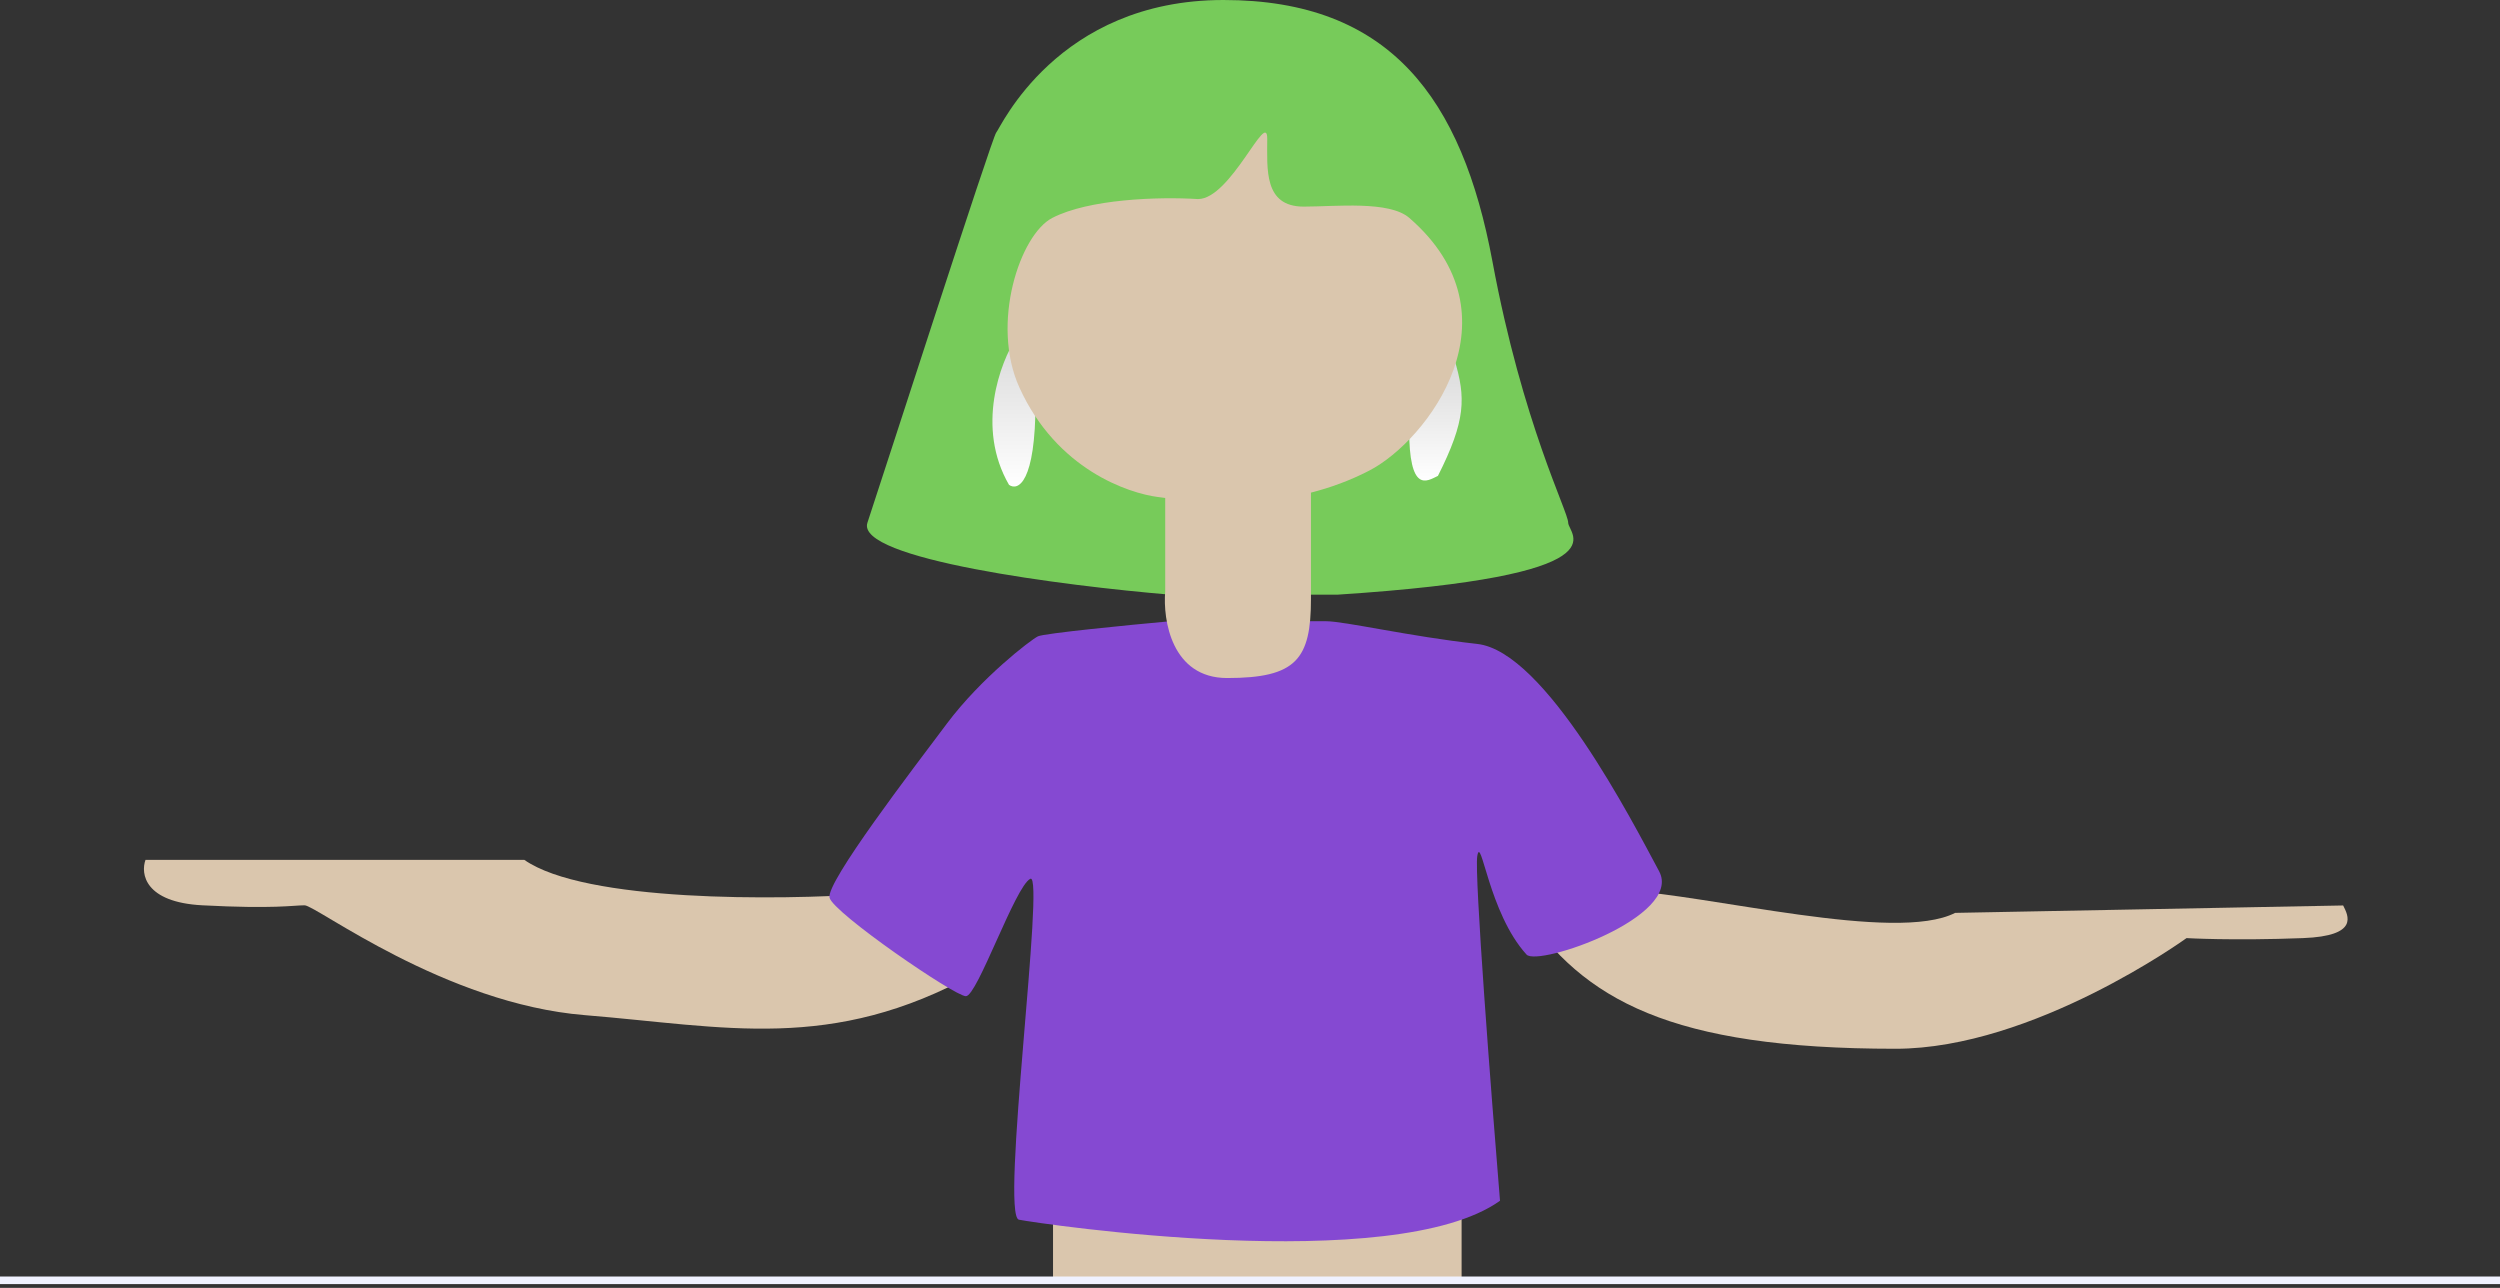 <svg width="330" height="170" viewBox="0 0 330 170" fill="none" xmlns="http://www.w3.org/2000/svg">
<rect x="0" y="0" width="330" height="170" fill="#333333" stroke="none"/>
<path d="M192.931 156L139 155V168.939H192.931V156Z" fill="#DAC6AD"/>
<path d="M258.074 120.5C250.199 124.521 225.649 118.098 214 117.5L201 120C209 132 220.5 138.437 250.199 138.437C268.443 138.437 288.623 123.83 288.623 123.83C288.623 123.83 294.648 124.189 304 123.83C311.482 123.543 309.953 120.839 309.296 119.522L258.074 120.5Z" fill="#DAC6AD"/>
<path d="M69.207 113.5C77.207 119.1 102.873 118.833 114.707 118L128.707 128.5C109.707 139 95.707 135.5 77.207 134C58.706 132.5 41.706 119.5 40.206 119.5C38.706 119.5 36.207 120 26.707 119.5C19.107 119.1 18.54 115.333 19.207 113.5H69.207Z" fill="#DAC6AD"/>
<path d="M114.5 69C112.9 73.8 140.5 77.333 154.5 78.5H176.5C215 76 207 70.5 207 69C207 67.5 201 56 197 34.5C193 13 183.5 0 161.5 0C139.5 0 132 17 131.5 17.5C131 18 116.5 63 114.5 69Z" fill="#77CB5A"/>
<path d="M133.19 64C128.79 56.4 132.024 47.833 134.19 44.5C134.59 49.7 136.024 52.333 136.69 53C136.69 63.8 134.357 64.833 133.19 64Z" fill="url(#paint0_linear_473_272)"/>
<path d="M189.806 62.818C193.5 55.5 193.5 52.5 192 47.5C191.508 51.718 186.82 55.959 186 56.5C186 65.261 188.37 63.494 189.806 62.818Z" fill="url(#paint1_linear_473_272)"/>
<path d="M137 84C137.8 83.6 149 82.5 154.5 82H175C177.5 82 186 84 195 85C204 86 215.5 108.5 219 115C222.231 121 203 127.65 201.5 126C196.5 120.5 195.5 110 195 113C194.6 115.4 196.833 144.333 198 158.5C184 168.5 137 161.5 134.5 161C132 160.5 138 115 136 116C134 117 129 131.5 127.5 131.5C126 131.5 110 120.5 109.5 118.5C109 116.5 120.5 101.5 125 95.5C129.5 89.5 136 84.5 137 84Z" fill="#8549D2"/>
<path d="M138.898 28.767C143.707 26.278 152.846 25.946 158.137 26.278C162.466 26.277 167.276 14.33 167.276 18.313C167.276 22.295 166.794 27.273 172.085 27.273C176.317 27.273 183.375 26.46 186.033 28.767C200.943 41.71 188.437 58.138 180.742 62.12C178.183 63.445 175.584 64.379 173.047 65.026V79.046C173.047 87.011 171.123 89.5 161.984 89.5C154.673 89.5 153.487 81.867 153.808 78.05V65.733C153.445 65.685 153.124 65.641 152.846 65.605C148.999 65.107 139.502 62.016 134.569 51.168C130.722 42.706 134.64 30.971 138.898 28.767Z" fill="#DAC6AD"/>
<path d="M0 169H330" stroke="#F0F2FF"/>
<defs>
<linearGradient id="paint0_linear_473_272" x1="133.845" y1="44.5" x2="133.845" y2="64.225" gradientUnits="userSpaceOnUse">
<stop stop-color="#D9D9D9"/>
<stop offset="1" stop-color="white"/>
</linearGradient>
<linearGradient id="paint1_linear_473_272" x1="189.47" y1="47.5" x2="189.47" y2="63.43" gradientUnits="userSpaceOnUse">
<stop stop-color="#D9D9D9"/>
<stop offset="1" stop-color="white"/>
</linearGradient>
</defs>
</svg>
